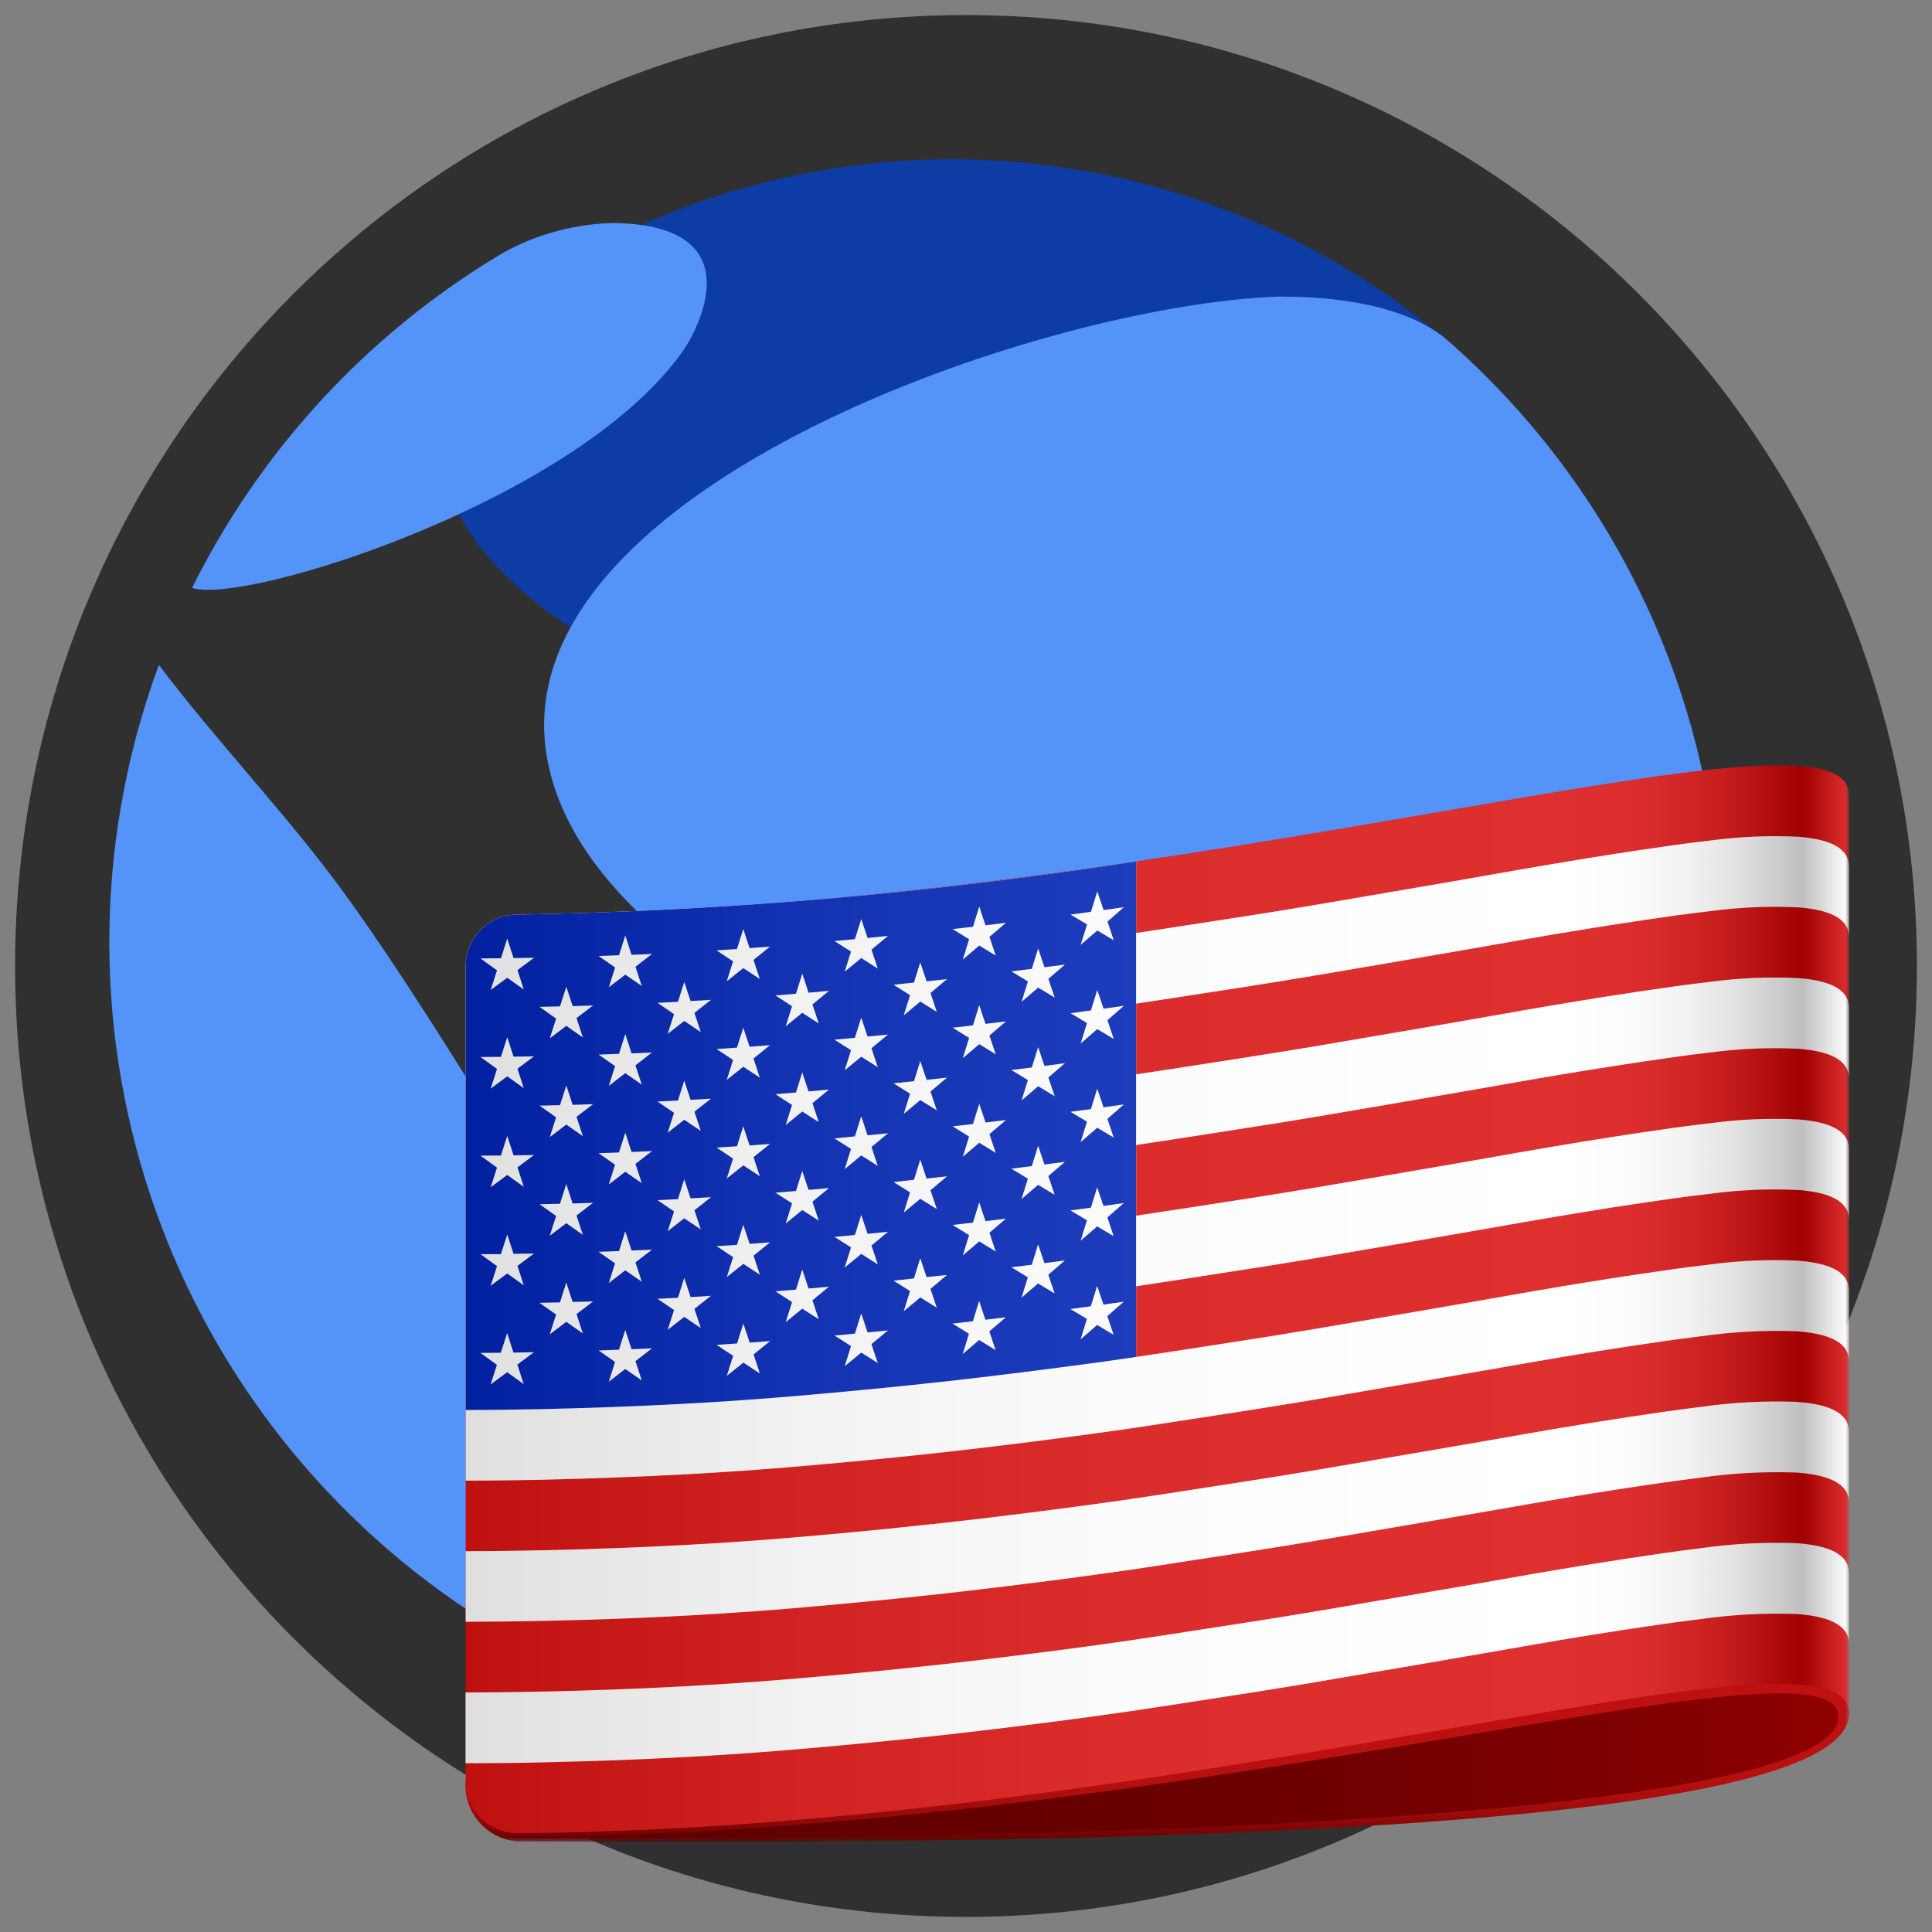 <svg width="256" height="256" viewBox="0 0 256 256" fill="none" xmlns="http://www.w3.org/2000/svg">
<rect x="0" y="0" width="256" height="256" fill="#808080" stroke="none"/>
<path d="M254 128C254 197.588 197.588 254 128 254C58.412 254 2 197.588 2 128C2 58.412 58.412 2 128 2C197.588 2 254 58.412 254 128Z" fill="#303030"/>
<mask id="mask0_741_46" style="mask-type:luminance" maskUnits="userSpaceOnUse" x="11" y="11" width="234" height="234">
<path d="M245 11H11V244.071H245V11Z" fill="white"/>
</mask>
<g mask="url(#mask0_741_46)">
<path d="M106.311 183.647C112.161 205.207 133.151 221.653 143.751 220.971C144.123 220.948 183.956 213.55 205.761 177.27C222.726 149.03 216.955 121.767 193.874 121.173C185.572 121.776 95.17 142.583 106.317 183.653M191.721 45.188L191.698 45.168L191.73 45.148C177.193 32.832 159.458 24.858 140.57 22.143C121.681 19.429 102.407 22.085 84.967 29.806C82.761 30.72 80.613 31.764 78.532 32.935C77.111 33.689 75.689 34.438 74.309 35.265L74.645 35.37C70.563 38.138 66.953 41.54 63.954 45.448C34.903 83.698 132.347 111.512 184.452 111.593C208.411 128.73 215.139 63.345 191.721 45.188Z" fill="#0E3CA5"/>
<path d="M90.852 45.961C77.465 66.005 32.873 80.126 25.54 77.927L25.49 77.834C25.783 77.23 26.096 76.627 26.406 76.03C34.01 61.442 44.89 48.797 58.201 39.08C60.944 37.075 63.785 35.202 66.724 33.46C71.242 30.975 76.303 29.632 81.463 29.55C101.321 29.928 90.952 45.806 90.847 45.967M79.866 187.589C80.828 193.886 79.843 218.763 78.55 220.854C77.435 220.922 75.116 221.064 68.397 217.309C46.943 205.116 30.391 185.899 21.556 162.925C12.721 139.95 12.147 114.636 19.933 91.287C20.29 90.219 20.663 89.158 21.053 88.103C28.749 98.3 37.655 107.524 45.225 117.82C52.435 127.623 62.354 143.607 64.372 147.024C76.903 168.224 78.901 181.306 79.857 187.593M228.002 124.897C228.019 138.265 225.498 151.517 220.573 163.953C207.995 177.413 123.218 144.279 122.387 143.915C110.789 138.854 75.496 123.458 72.311 99.276C67.745 64.461 138.617 40.21 169.769 39.292C173.505 39.336 184.87 39.467 191.498 44.828C202.977 54.798 212.175 67.105 218.472 80.917C224.77 94.73 228.019 109.727 228.002 124.897ZM170.611 219.209C161.371 223.506 151.195 220.374 153.839 211.413C158.914 194.197 203.231 176.548 213.018 175.577C214.226 175.458 214.738 176.277 214.203 177.213C204.006 195.071 188.881 209.641 170.62 219.194" fill="#5493F7"/>
<path d="M61.708 236.073C61.577 238.018 62.218 239.934 63.492 241.412C64.766 242.891 66.571 243.812 68.52 243.977C158.318 244.589 245 240.481 245 227.08C245 186.513 61.708 236.073 61.708 236.073Z" fill="url(#paint0_linear_741_46)"/>
<path d="M61.708 236.073C61.575 238.023 62.219 239.946 63.501 241.425C64.782 242.905 66.597 243.822 68.552 243.977C158.326 244.657 244.891 241.848 245 227.08C245 186.513 61.708 236.073 61.708 236.073ZM68.555 243.462C68.316 243.462 68.076 243.448 67.838 243.421C66.47 243.231 65.188 242.641 64.154 241.728C63.121 240.815 62.38 239.618 62.026 238.288C62.41 239.73 63.253 241.009 64.429 241.934C65.604 242.859 67.049 243.38 68.546 243.418C158.259 242.859 243.593 215.345 243.593 227.459C243.593 239.823 158.265 244.071 68.555 243.462Z" fill="url(#paint1_linear_741_46)"/>
<path d="M68.561 121.189C67.661 121.189 66.769 121.367 65.938 121.709C65.106 122.053 64.35 122.556 63.714 123.19C63.078 123.825 62.573 124.577 62.229 125.406C61.884 126.234 61.707 127.122 61.708 128.019V236.073C61.705 237.878 62.421 239.61 63.698 240.891C64.974 242.171 66.708 242.895 68.52 242.906C158.311 242.235 245.109 212.632 245 227.086V105.373C245.109 90.922 158.341 120.523 68.561 121.189Z" fill="url(#paint2_linear_741_46)"/>
<path d="M81.8 195.77C84.997 195.645 88.129 195.511 91.206 195.339C94.284 195.167 97.296 194.972 100.259 194.756C103.222 194.541 106.126 194.29 108.993 194.031C111.859 193.772 114.685 193.506 117.475 193.23C120.266 192.953 123.019 192.665 125.739 192.356C131.099 191.749 136.455 191.092 141.803 190.383C144.45 190.031 147.068 189.673 149.701 189.291C152.333 188.91 154.922 188.501 157.545 188.099C160.169 187.697 162.81 187.292 165.443 186.876C168.075 186.459 170.735 186.037 173.393 185.594C176.052 185.151 178.728 184.682 181.44 184.219C184.152 183.755 186.897 183.289 189.674 182.809C192.449 182.328 195.26 181.847 198.109 181.352C200.958 180.856 203.846 180.341 206.787 179.849C209.73 179.357 212.726 178.873 215.776 178.41C218.827 177.946 221.626 177.536 225.428 177.058C229.574 176.471 233.763 176.249 237.947 176.394C241.882 176.658 244.997 177.655 244.997 180.387V171.018C244.997 168.321 242.011 167.353 238.346 167.053C234.438 166.855 230.522 167.019 226.646 167.542C222.992 167.959 220.359 168.359 217.61 168.764C214.86 169.168 212.179 169.591 209.541 170.022C206.902 170.453 204.304 170.896 201.725 171.341C199.144 171.787 196.577 172.245 193.991 172.696C191.406 173.148 188.799 173.597 186.152 174.048L178.058 175.435C175.303 175.907 172.501 176.382 169.576 176.857C166.651 177.331 163.598 177.803 160.429 178.29C157.262 178.776 153.974 179.295 150.54 179.802V170.439C153.974 169.934 157.268 169.413 160.429 168.926C163.591 168.439 166.645 167.962 169.576 167.493C172.506 167.024 175.314 166.543 178.058 166.069C180.802 165.593 183.508 165.137 186.154 164.684L193.991 163.332L201.725 161.978C204.304 161.526 206.899 161.104 209.541 160.658C212.181 160.212 214.858 159.807 217.61 159.4C220.363 158.992 222.992 158.593 226.646 158.179C230.523 157.659 234.438 157.493 238.346 157.687C242.014 157.978 245 158.957 245 161.652V152.3C245 149.608 242.014 148.635 238.349 148.331C234.441 148.139 230.525 148.303 226.649 148.824C222.996 149.243 220.366 149.637 217.614 150.044C214.86 150.453 212.181 150.872 209.543 151.304C206.904 151.734 204.307 152.177 201.728 152.623C199.148 153.069 196.58 153.532 193.993 153.981L186.154 155.333C183.508 155.787 180.82 156.242 178.061 156.716C175.303 157.192 172.504 157.666 169.579 158.135C166.654 158.604 163.6 159.085 160.432 159.572C157.265 160.058 153.977 160.576 150.546 161.081V151.72C153.974 151.213 157.273 150.7 160.435 150.208C163.598 149.716 166.651 149.243 169.581 148.774C172.513 148.305 175.314 147.828 178.064 147.353L186.161 145.969C188.793 145.514 191.411 145.068 193.996 144.617L201.73 143.262C207.015 142.336 212.31 141.477 217.616 140.684C220.369 140.282 222.998 139.877 226.651 139.461C230.528 138.942 234.445 138.779 238.351 138.971C242.016 139.262 245.003 140.244 245.003 142.939V133.567C245.003 130.871 242.016 129.907 238.351 129.605C234.445 129.41 230.528 129.573 226.651 130.094C222.998 130.51 220.369 130.909 217.616 131.314C214.864 131.719 212.184 132.144 209.546 132.573C206.908 133.001 204.31 133.447 201.73 133.89L193.996 135.25L186.157 136.6C183.511 137.054 180.823 137.505 178.064 137.983C175.306 138.461 172.506 138.933 169.581 139.402C166.656 139.871 163.6 140.352 160.429 140.841C157.258 141.331 153.971 141.846 150.543 142.353V132.989C153.971 132.482 157.253 131.964 160.427 131.475C163.6 130.986 166.651 130.513 169.581 130.038C172.513 129.564 175.306 129.091 178.064 128.62L186.161 127.236C188.793 126.781 191.411 126.338 193.996 125.884C196.582 125.43 199.148 124.978 201.73 124.529C204.314 124.081 206.904 123.635 209.546 123.207C212.187 122.778 214.864 122.355 217.614 121.951C220.363 121.546 222.998 121.146 226.651 120.73C230.528 120.209 234.445 120.045 238.351 120.238C242.019 120.529 245.005 121.511 245.005 124.203V114.842C245.005 112.148 242.019 111.177 238.354 110.875C234.448 110.683 230.531 110.848 226.654 111.367C223.001 111.783 220.371 112.179 217.619 112.587C214.867 112.995 212.187 113.414 209.549 113.846C206.911 114.277 204.314 114.72 201.733 115.165C199.154 115.611 196.585 116.075 194 116.523C191.414 116.972 188.807 117.421 186.164 117.869L178.068 119.259C172.198 120.269 166.318 121.22 160.429 122.111C157.255 122.601 153.971 123.116 150.543 123.626V114.131C123.41 118.362 96.017 120.72 68.558 121.19C67.658 121.19 66.766 121.367 65.935 121.71C65.103 122.054 64.347 122.557 63.711 123.191C63.075 123.825 62.57 124.577 62.226 125.407C61.881 126.235 61.704 127.123 61.705 128.02V196.193C65.215 196.193 68.631 196.149 71.977 196.077C75.324 196.003 78.6 195.893 81.8 195.77Z" fill="url(#paint3_linear_741_46)"/>
<path d="M81.785 214.498C84.988 214.376 88.118 214.236 91.195 214.067C94.272 213.898 97.287 213.697 100.262 213.484C103.237 213.272 106.127 213.025 108.993 212.762C111.86 212.5 114.685 212.241 117.476 211.958C120.266 211.675 123.033 211.393 125.739 211.084C131.098 210.474 136.45 209.817 141.798 209.114C144.441 208.761 147.063 208.397 149.695 208.019C152.328 207.641 154.922 207.229 157.542 206.824C160.163 206.42 162.808 206.02 165.44 205.607C168.073 205.193 170.734 204.762 173.396 204.322C176.057 203.882 178.734 203.413 181.446 202.947L189.677 201.536C192.452 201.059 195.267 200.578 198.112 200.08C200.958 199.582 203.851 199.072 206.794 198.577C209.737 198.081 212.731 197.601 215.782 197.138C218.833 196.674 221.615 196.264 225.435 195.786C229.579 195.195 233.769 194.971 237.954 195.119C241.887 195.386 245.003 196.385 245.003 199.115V189.743C245.003 187.013 241.887 186.011 237.957 185.746C233.771 185.599 229.581 185.822 225.435 186.411C221.612 186.877 218.83 187.305 215.782 187.765C212.734 188.225 209.737 188.706 206.794 189.201C203.851 189.697 200.964 190.2 198.115 190.704C195.267 191.209 192.455 191.69 189.677 192.161C186.897 192.633 184.157 193.102 181.446 193.572C178.734 194.041 176.057 194.504 173.399 194.946C170.74 195.389 168.085 195.821 165.443 196.229L157.545 197.455C154.913 197.863 152.316 198.265 149.698 198.644C147.079 199.023 144.451 199.392 141.8 199.739C139.15 200.086 136.495 200.427 133.82 200.756C131.147 201.085 128.462 201.408 125.742 201.709C123.022 202.009 120.27 202.291 117.478 202.583C114.688 202.874 111.862 203.124 108.996 203.384C106.129 203.643 103.222 203.891 100.262 204.109C97.302 204.328 94.281 204.526 91.195 204.692C88.109 204.858 84.985 205.001 81.785 205.123C78.585 205.245 75.315 205.347 71.966 205.414C68.617 205.482 65.203 205.537 61.699 205.537V214.897C68.396 214.877 75.092 214.744 81.785 214.498Z" fill="url(#paint4_linear_741_46)"/>
<path d="M237.95 204.469C233.766 204.324 229.577 204.546 225.431 205.133C221.608 205.602 218.827 206.025 215.78 206.488C212.731 206.951 209.736 207.432 206.794 207.924C203.851 208.417 200.944 208.926 198.109 209.428C195.275 209.929 192.449 210.416 189.674 210.885L181.44 212.294C178.728 212.758 176.052 213.229 173.39 213.669C170.728 214.11 168.075 214.543 165.434 214.952C162.793 215.359 160.169 215.773 157.537 216.172C154.904 216.571 152.307 216.979 149.686 217.364C147.065 217.749 144.421 218.115 141.788 218.462C136.442 219.164 131.088 219.82 125.73 220.431C123.01 220.735 120.257 221.014 117.467 221.306C114.677 221.597 111.854 221.85 108.985 222.11C106.115 222.369 103.211 222.613 100.25 222.833C97.29 223.051 94.269 223.246 91.183 223.415C81.36 223.951 71.525 224.233 61.687 224.26V233.641C65.197 233.641 68.62 233.602 71.954 233.524C75.288 233.447 78.561 233.35 81.773 233.234C84.976 233.111 88.106 232.971 91.183 232.802C94.26 232.633 97.276 232.432 100.25 232.22C103.226 232.007 106.118 231.753 108.985 231.497C111.851 231.24 114.674 230.975 117.467 230.696C120.26 230.416 123.025 230.13 125.73 229.822C128.435 229.513 131.138 229.198 133.812 228.866C136.485 228.534 139.141 228.204 141.785 227.852C144.43 227.5 147.05 227.138 149.683 226.757C152.315 226.375 154.91 225.964 157.534 225.565C160.157 225.166 162.799 224.755 165.432 224.342C168.064 223.927 170.723 223.502 173.388 223.056C176.052 222.611 178.731 222.147 181.443 221.681L189.674 220.274L198.106 218.817C200.955 218.32 203.848 217.806 206.794 217.314C209.739 216.822 212.728 216.338 215.78 215.875C218.83 215.411 221.629 215.001 225.431 214.527C229.577 213.941 233.766 213.719 237.95 213.862C241.885 214.122 245 215.121 245 217.854V208.463C245 205.731 241.885 204.74 237.95 204.469Z" fill="url(#paint5_linear_741_46)"/>
<path d="M81.2 186.433C84.183 186.321 87.05 186.196 89.867 186.047C92.683 185.899 95.424 185.734 98.115 185.544C100.806 185.355 103.486 185.145 106.147 184.917C111.577 184.448 117.002 183.926 122.422 183.353C125.23 183.056 128.096 182.732 131.074 182.371C134.051 182.01 137.152 181.628 140.387 181.206C143.622 180.783 147.004 180.332 150.537 179.802V114.133C123.409 118.363 96.021 120.721 68.567 121.19C67.667 121.19 66.775 121.367 65.943 121.71C65.112 122.053 64.356 122.556 63.72 123.191C63.083 123.825 62.579 124.577 62.234 125.406C61.89 126.234 61.713 127.122 61.714 128.019V186.826C65.267 186.826 68.646 186.785 71.884 186.712C75.122 186.639 78.213 186.541 81.2 186.433Z" fill="url(#paint6_linear_741_46)"/>
<path d="M82.856 123.952C82.519 124.998 82.356 125.522 82.022 126.574L79.319 126.674L81.504 128.2L80.668 130.822C81.545 130.149 81.981 129.82 82.856 129.144C83.733 129.753 84.16 130.05 85.041 130.653C84.701 129.633 84.537 129.123 84.204 128.101L86.392 126.403C85.31 126.455 84.766 126.47 83.686 126.519L82.856 123.952Z" fill="url(#paint7_linear_741_46)"/>
<path d="M90.665 156.256L89.832 158.893L87.123 159.026L89.311 160.521C88.978 161.573 88.811 162.101 88.474 163.144C89.352 162.465 89.791 162.12 90.665 161.43C91.543 162.013 91.981 162.304 92.859 162.904L92.019 160.364L94.213 158.631C93.128 158.7 92.587 158.733 91.505 158.79L90.665 156.256Z" fill="url(#paint8_linear_741_46)"/>
<path d="M91.505 171.866L90.665 169.323L89.832 171.963L87.123 172.094C88.001 172.693 88.436 172.996 89.311 173.588C88.978 174.643 88.811 175.167 88.474 176.21C89.352 175.526 89.791 175.181 90.665 174.491C91.543 175.073 91.981 175.383 92.859 175.971L92.019 173.431L94.213 171.697C93.128 171.776 92.587 171.82 91.505 171.866Z" fill="url(#paint9_linear_741_46)"/>
<path d="M82.853 150.086C82.516 151.138 82.349 151.656 82.019 152.708C80.937 152.752 80.395 152.775 79.316 152.808C80.194 153.416 80.624 153.725 81.498 154.328L80.668 156.95C81.545 156.28 81.978 155.939 82.853 155.264C83.73 155.869 84.16 156.172 85.04 156.778C84.701 155.756 84.534 155.246 84.201 154.22L86.392 152.524C85.309 152.575 84.766 152.601 83.686 152.641L82.853 150.086Z" fill="url(#paint10_linear_741_46)"/>
<path d="M82.85 163.152L82.019 165.774C80.937 165.808 80.393 165.835 79.313 165.873L81.498 167.394L80.665 170.016L82.85 168.323L85.04 169.835C84.701 168.812 84.534 168.305 84.201 167.28C85.079 166.607 85.514 166.261 86.392 165.582L83.686 165.698L82.85 163.152Z" fill="url(#paint11_linear_741_46)"/>
<path d="M82.855 137.019L82.019 139.641L79.316 139.74L81.501 141.264L80.668 143.885C81.545 143.216 81.981 142.878 82.855 142.202C83.733 142.808 84.16 143.111 85.04 143.714C84.701 142.694 84.534 142.181 84.201 141.159L86.392 139.461C85.309 139.51 84.768 139.536 83.686 139.58C83.356 138.552 83.186 138.045 82.855 137.019Z" fill="url(#paint12_linear_741_46)"/>
<path d="M106.302 168.221L105.469 170.879C104.384 170.972 103.839 171.012 102.757 171.103C103.634 171.686 104.073 171.977 104.948 172.528L104.114 175.187L106.302 173.404L108.49 174.811C108.21 173.973 107.931 173.134 107.654 172.295L109.842 170.494C108.756 170.596 108.215 170.64 107.136 170.736C106.802 169.728 106.647 169.23 106.302 168.221Z" fill="url(#paint13_linear_741_46)"/>
<path d="M90.665 143.189L89.832 145.826C88.746 145.884 88.205 145.907 87.123 145.96L89.311 147.452L88.474 150.089L90.665 148.373C91.543 148.955 91.981 149.247 92.859 149.846C92.525 148.832 92.353 148.323 92.019 147.303L94.213 145.576C93.128 145.64 92.587 145.677 91.505 145.733L90.665 143.189Z" fill="url(#paint14_linear_741_46)"/>
<path d="M98.49 162.301L97.65 164.952L94.948 165.119L97.141 166.575L96.305 169.217L98.496 167.47L100.686 168.909L99.85 166.38C100.727 165.678 101.163 165.323 102.038 164.614L99.332 164.819C99.045 163.981 98.764 163.143 98.49 162.301Z" fill="url(#paint15_linear_741_46)"/>
<path d="M99.335 177.9L98.498 175.371L97.659 178.019C96.58 178.095 96.035 178.127 94.95 178.197L97.144 179.654L96.308 182.305C97.185 181.608 97.621 181.25 98.498 180.556C99.376 181.139 99.812 181.431 100.689 181.998L99.853 179.47C100.73 178.765 101.166 178.415 102.041 177.705L99.335 177.9Z" fill="url(#paint16_linear_741_46)"/>
<path d="M90.665 130.122L89.832 132.744C88.746 132.803 88.205 132.826 87.123 132.881L89.311 134.376C88.978 135.431 88.811 135.958 88.474 136.998C89.352 136.313 89.791 135.972 90.665 135.282C91.543 135.864 91.981 136.156 92.859 136.759L92.019 134.215C92.897 133.528 93.333 133.175 94.213 132.483C93.128 132.549 92.587 132.584 91.505 132.642L90.665 130.122Z" fill="url(#paint17_linear_741_46)"/>
<path d="M98.484 149.237L97.65 151.886C96.565 151.955 96.03 151.996 94.945 152.06L97.135 153.517L96.296 156.165L98.49 154.418L100.68 155.856L99.844 153.325L102.031 151.576L99.326 151.781L98.484 149.237Z" fill="url(#paint18_linear_741_46)"/>
<path d="M83.686 178.778L82.85 176.221L82.016 178.843L79.313 178.945C80.191 179.548 80.624 179.859 81.498 180.466L80.665 183.088L82.85 181.401L85.04 182.916L84.201 180.361L86.392 178.662L83.686 178.778Z" fill="url(#paint19_linear_741_46)"/>
<path d="M67.212 150.511L66.373 153.113C65.288 153.113 64.744 153.113 63.661 153.13C64.539 153.765 64.978 154.086 65.855 154.715L65.016 157.316L67.21 155.688C68.087 156.32 68.526 156.629 69.403 157.259L68.57 154.683L70.76 153.043C69.675 153.06 69.134 153.077 68.049 153.089L67.212 150.511Z" fill="url(#paint20_linear_741_46)"/>
<path d="M67.212 137.44L66.373 140.039C65.288 140.039 64.744 140.054 63.661 140.057L65.855 141.642L65.019 144.244L67.212 142.621L69.403 144.186L68.57 141.607C69.447 140.954 69.883 140.631 70.76 139.97C69.678 139.99 69.134 139.999 68.049 140.013L67.212 137.44Z" fill="url(#paint21_linear_741_46)"/>
<path d="M68.037 179.225L67.198 176.647L66.359 179.243C65.273 179.258 64.732 179.26 63.65 179.266L65.844 180.848L65.007 183.453L67.198 181.827L69.392 183.397C69.112 182.536 68.833 181.675 68.555 180.813L70.746 179.176C69.672 179.202 69.134 179.205 68.037 179.225Z" fill="url(#paint22_linear_741_46)"/>
<path d="M96.296 143.099L98.484 141.351C99.361 141.934 99.803 142.224 100.678 142.793L99.844 140.261L102.032 138.492C100.947 138.58 100.409 138.621 99.326 138.7L98.487 136.174L97.65 138.816C96.571 138.892 96.027 138.924 94.942 138.997L97.135 140.454L96.296 143.099Z" fill="url(#paint23_linear_741_46)"/>
<path d="M96.296 130.029C97.174 129.333 97.612 128.983 98.487 128.281C99.364 128.864 99.803 129.156 100.678 129.72L99.844 127.192C100.722 126.49 101.157 126.134 102.032 125.427C100.947 125.514 100.409 125.551 99.326 125.63L98.487 123.099L97.65 125.747C96.571 125.825 96.027 125.86 94.942 125.927L97.135 127.384L96.296 130.029Z" fill="url(#paint24_linear_741_46)"/>
<path d="M67.212 163.578L66.37 166.179H63.661L65.855 167.773L65.016 170.368L67.21 168.743L69.403 170.311L68.57 167.732L70.757 166.095C69.675 166.115 69.134 166.124 68.049 166.139L67.212 163.578Z" fill="url(#paint25_linear_741_46)"/>
<path d="M75.04 130.741L74.203 133.348C73.121 133.374 72.58 133.392 71.492 133.415L73.686 134.969L72.849 137.59L75.04 135.93L77.234 137.468L76.394 134.902L78.585 133.229L75.882 133.314C75.543 132.288 75.376 131.775 75.04 130.741Z" fill="url(#paint26_linear_741_46)"/>
<path d="M75.04 143.815L74.203 146.438L71.492 146.502C72.369 147.125 72.808 147.431 73.686 148.049C73.349 149.092 73.183 149.619 72.849 150.671C73.727 150.006 74.162 149.68 75.037 149.014C75.914 149.631 76.356 149.934 77.234 150.546L76.394 147.982L78.585 146.312L75.876 146.397C75.54 145.354 75.376 144.844 75.04 143.815Z" fill="url(#paint27_linear_741_46)"/>
<path d="M75.874 172.515L75.037 169.948L74.201 172.571C73.115 172.599 72.571 172.61 71.486 172.635L73.683 174.184L72.843 176.806L75.034 175.148L77.231 176.687L76.391 174.12L78.582 172.448L75.874 172.515Z" fill="url(#paint28_linear_741_46)"/>
<path d="M75.037 156.882L74.2 159.505C73.118 159.531 72.574 159.548 71.492 159.566L73.683 161.118C73.346 162.161 73.18 162.689 72.846 163.741L75.037 162.08L77.231 163.618C76.897 162.592 76.731 162.08 76.391 161.054C77.269 160.39 77.71 160.049 78.585 159.379C77.5 159.414 76.959 159.438 75.876 159.469L75.037 156.882Z" fill="url(#paint29_linear_741_46)"/>
<path d="M67.212 124.372L66.376 126.974C65.291 126.974 64.744 126.991 63.661 126.997C64.539 127.632 64.981 127.953 65.855 128.578L65.019 131.175L67.212 129.558C68.09 130.187 68.529 130.496 69.406 131.119L68.573 128.544L70.766 126.903C69.681 126.927 69.134 126.939 68.049 126.953L67.212 124.372Z" fill="url(#paint30_linear_741_46)"/>
<path d="M106.302 155.158L105.469 157.814C104.384 157.907 103.845 157.948 102.76 158.035C103.638 158.618 104.074 158.892 104.948 159.458L104.114 162.12C104.992 161.41 105.427 161.049 106.302 160.335L108.491 161.741L107.654 159.228L109.842 157.427C108.756 157.529 108.215 157.573 107.136 157.669C106.803 156.669 106.648 156.165 106.302 155.158Z" fill="url(#paint31_linear_741_46)"/>
<path d="M137.559 151.819L136.719 154.514L134.008 154.854L136.198 156.183L135.359 158.878L137.556 157.001C138.433 157.526 138.872 157.794 139.75 158.322L138.91 155.84L141.107 153.952L138.395 154.304L137.559 151.819Z" fill="url(#paint32_linear_741_46)"/>
<path d="M137.559 138.753C137.222 139.834 137.052 140.367 136.719 141.448C135.634 141.585 135.09 141.655 134.008 141.783C134.885 142.322 135.324 142.584 136.202 143.118L135.365 145.81C136.243 145.057 136.681 144.688 137.559 143.933L139.753 145.252L138.913 142.773L141.109 140.883C140.028 141.023 139.481 141.098 138.398 141.235L137.559 138.753Z" fill="url(#paint33_linear_741_46)"/>
<path d="M138.392 167.368L137.556 164.886L136.716 167.584C135.634 167.715 135.09 167.791 134.008 167.919L136.198 169.251L135.359 171.945L137.553 170.069C138.43 170.596 138.872 170.859 139.746 171.389L138.91 168.91L141.104 167.018L138.392 167.368Z" fill="url(#paint34_linear_741_46)"/>
<path d="M129.755 133.176C129.424 134.252 129.261 134.79 128.924 135.868L126.227 136.177L128.41 137.527L127.578 140.215C128.456 139.475 128.883 139.102 129.755 138.36L131.94 139.697L131.103 137.209L133.298 135.341L130.589 135.67C130.299 134.843 130.021 134.012 129.755 133.176Z" fill="url(#paint35_linear_741_46)"/>
<path d="M137.561 125.682L136.719 128.377C135.634 128.514 135.093 128.581 134.008 128.712L136.205 130.046L135.365 132.744C136.243 131.995 136.681 131.611 137.559 130.862L139.756 132.187C139.477 131.359 139.197 130.531 138.916 129.702C139.794 128.954 140.235 128.567 141.112 127.812L138.398 128.165L137.561 125.682Z" fill="url(#paint36_linear_741_46)"/>
<path d="M129.755 120.113C129.424 121.184 129.261 121.727 128.924 122.802L126.227 123.11C127.105 123.647 127.54 123.921 128.41 124.459L127.578 127.146C128.456 126.406 128.883 126.032 129.755 125.29L131.943 126.627L131.106 124.142C131.984 123.393 132.416 123.02 133.298 122.275L130.589 122.603C130.3 121.777 130.022 120.947 129.755 120.113Z" fill="url(#paint37_linear_741_46)"/>
<path d="M145.387 144.253L144.547 146.96C143.464 147.105 142.923 147.181 141.841 147.321L144.032 148.628L143.192 151.332L145.383 149.432L147.572 150.73C147.234 149.742 147.071 149.247 146.738 148.256C147.615 147.493 148.048 147.114 148.92 146.345C147.84 146.502 147.302 146.572 146.222 146.727L145.387 144.253Z" fill="url(#paint38_linear_741_46)"/>
<path d="M145.392 131.186L144.553 133.887C143.47 134.039 142.93 134.108 141.844 134.254C142.722 134.781 143.157 135.035 144.032 135.556L143.195 138.265L145.389 136.36L147.574 137.663C147.238 136.672 147.074 136.177 146.74 135.184C147.618 134.42 148.051 134.041 148.923 133.275L146.226 133.657L145.392 131.186Z" fill="url(#paint39_linear_741_46)"/>
<path d="M146.211 172.862L145.377 170.388L144.538 173.092C143.459 173.241 142.915 173.313 141.836 173.456L144.023 174.765L143.184 177.474C144.061 176.716 144.503 176.329 145.377 175.566L147.562 176.868L146.726 174.391L148.91 172.48C147.831 172.638 147.305 172.713 146.211 172.862Z" fill="url(#paint40_linear_741_46)"/>
<path d="M145.395 118.114L144.556 120.82C143.474 120.969 142.93 121.045 141.844 121.188L144.041 122.492L143.198 125.194L145.395 123.297C146.272 123.816 146.705 124.078 147.58 124.59C147.247 123.603 147.077 123.107 146.746 122.116C147.624 121.353 148.053 120.975 148.925 120.205C147.849 120.363 147.311 120.441 146.232 120.59L145.395 118.114Z" fill="url(#paint41_linear_741_46)"/>
<path d="M145.383 157.322L144.543 160.025L141.839 160.387L144.026 161.698L143.19 164.399L145.38 162.502L147.565 163.795L146.732 161.322C147.61 160.558 148.042 160.18 148.914 159.411C147.837 159.571 147.297 159.644 146.214 159.792L145.383 157.322Z" fill="url(#paint42_linear_741_46)"/>
<path d="M129.755 146.246C129.424 147.321 129.261 147.859 128.924 148.935L126.224 149.247C127.102 149.785 127.537 150.062 128.409 150.598L127.578 153.284L129.755 151.425L131.943 152.766L131.106 150.277C131.983 149.532 132.416 149.156 133.297 148.41C132.212 148.544 131.665 148.608 130.589 148.736L129.755 146.246Z" fill="url(#paint43_linear_741_46)"/>
<path d="M106.302 129.019L105.469 131.676C104.384 131.769 103.839 131.815 102.757 131.9L104.948 133.328L104.114 135.987C104.992 135.277 105.427 134.912 106.302 134.199C107.18 134.781 107.612 135.047 108.49 135.609L107.654 133.095C108.531 132.378 108.967 132.008 109.842 131.291L107.136 131.536C106.802 130.525 106.647 130.027 106.302 129.019Z" fill="url(#paint44_linear_741_46)"/>
<path d="M114.118 160.972L113.281 163.643C112.199 163.745 111.655 163.798 110.57 163.894L112.764 165.29L111.924 167.961L114.118 166.152C114.995 166.711 115.434 166.985 116.312 167.541L115.472 165.036C116.35 164.314 116.785 163.947 117.663 163.218L114.957 163.486C114.621 162.495 114.451 161.98 114.118 160.972Z" fill="url(#paint45_linear_741_46)"/>
<path d="M129.755 159.312L128.924 162.002C127.845 162.127 127.306 162.194 126.224 162.313C127.102 162.858 127.535 163.129 128.409 163.665L127.575 166.348C128.453 165.608 128.883 165.238 129.755 164.495L131.94 165.832L131.106 163.347C131.983 162.599 132.416 162.223 133.297 161.477C132.212 161.611 131.665 161.672 130.589 161.803C130.299 160.977 130.02 160.146 129.755 159.312Z" fill="url(#paint46_linear_741_46)"/>
<path d="M114.118 134.84L113.281 137.509L110.57 137.763L112.764 139.157L111.924 141.83C112.802 141.104 113.243 140.745 114.118 140.02C114.995 140.576 115.434 140.85 116.312 141.41C115.975 140.404 115.806 139.904 115.475 138.898C116.353 138.173 116.788 137.815 117.666 137.084L114.957 137.348L114.118 134.84Z" fill="url(#paint47_linear_741_46)"/>
<path d="M114.118 174.042L113.281 176.711C112.199 176.816 111.655 176.865 110.57 176.965L112.764 178.36L111.924 181.035L114.118 179.222L116.312 180.615L115.472 178.104C116.35 177.382 116.785 177.017 117.663 176.289L114.957 176.551L114.118 174.042Z" fill="url(#paint48_linear_741_46)"/>
<path d="M106.302 142.103L105.469 144.762C104.384 144.853 103.845 144.899 102.76 144.983C103.638 145.567 104.074 145.858 104.948 146.409L104.114 149.068L106.302 147.283C107.18 147.848 107.613 148.13 108.491 148.689L107.654 146.176L109.842 144.375C108.756 144.477 108.215 144.521 107.136 144.619L106.302 142.103Z" fill="url(#paint49_linear_741_46)"/>
<path d="M114.12 121.771L113.281 124.442C112.199 124.547 111.655 124.593 110.57 124.693L112.761 126.091L111.924 128.757L114.12 126.95C114.998 127.501 115.431 127.787 116.312 128.34L115.475 125.832C116.353 125.11 116.788 124.742 117.669 124.014C116.584 124.122 116.043 124.18 114.957 124.282L114.12 121.771Z" fill="url(#paint50_linear_741_46)"/>
<path d="M114.118 147.906L113.281 150.574L110.57 150.842L112.764 152.241L111.927 154.912L114.118 153.101L116.312 154.49L115.475 151.982L117.666 150.164C116.584 150.274 116.043 150.327 114.957 150.432C114.624 149.409 114.454 148.914 114.118 147.906Z" fill="url(#paint51_linear_741_46)"/>
<path d="M130.574 174.875C130.241 173.882 130.077 173.378 129.74 172.381L128.91 175.07C127.83 175.202 127.292 175.257 126.21 175.38L128.392 176.732L127.561 179.421C128.438 178.681 128.869 178.302 129.74 177.559C130.618 178.098 131.054 178.369 131.928 178.902L131.092 176.414L133.283 174.543L130.574 174.875Z" fill="url(#paint52_linear_741_46)"/>
<path d="M122.776 169.219L121.939 166.717L121.1 169.4L118.394 169.692L120.585 171.07L119.749 173.747L121.942 171.915L124.131 173.284L123.29 170.784C124.168 170.05 124.607 169.677 125.482 168.937C124.399 169.045 123.858 169.106 122.776 169.219Z" fill="url(#paint53_linear_741_46)"/>
<path d="M121.942 127.518L121.105 130.195C120.024 130.312 119.479 130.359 118.398 130.487L120.588 131.867L119.751 134.545L121.945 132.712L124.133 134.079L123.294 131.582L125.484 129.738L122.779 130.029L121.942 127.518Z" fill="url(#paint54_linear_741_46)"/>
<path d="M121.939 153.655L121.102 156.332L118.394 156.623L120.588 157.999L119.751 160.676L121.942 158.849L124.133 160.21L123.294 157.716L125.484 155.872C124.402 155.988 123.858 156.052 122.779 156.163L121.939 153.655Z" fill="url(#paint55_linear_741_46)"/>
<path d="M121.942 140.585C121.609 141.66 121.44 142.19 121.102 143.265C120.023 143.382 119.477 143.432 118.394 143.542L120.588 144.917L119.751 147.595L121.942 145.768L124.133 147.132L123.294 144.635C124.171 143.9 124.61 143.528 125.484 142.791C124.405 142.913 123.861 142.968 122.779 143.082L121.942 140.585Z" fill="url(#paint56_linear_741_46)"/>
</g>
<defs>
<linearGradient id="paint0_linear_741_46" x1="61.708" y1="227.578" x2="245" y2="227.578" gradientUnits="userSpaceOnUse">
<stop stop-color="#600000"/>
<stop offset="0.327" stop-color="#630000"/>
<stop offset="0.59" stop-color="#6D0000"/>
<stop offset="0.83" stop-color="#7E0000"/>
<stop offset="1" stop-color="#8F0000"/>
</linearGradient>
<linearGradient id="paint1_linear_741_46" x1="153.353" y1="211.121" x2="153.353" y2="244.071" gradientUnits="userSpaceOnUse">
<stop offset="0.35" stop-color="#BF1010"/>
<stop offset="0.645" stop-color="#BD1010"/>
<stop offset="0.752" stop-color="#B60F0F"/>
<stop offset="0.828" stop-color="#AB0D0D"/>
<stop offset="0.889" stop-color="#9A0A0A"/>
<stop offset="0.941" stop-color="#840606"/>
<stop offset="0.987" stop-color="#690202"/>
<stop offset="1" stop-color="#600000"/>
</linearGradient>
<linearGradient id="paint2_linear_741_46" x1="61.708" y1="172.151" x2="245" y2="172.151" gradientUnits="userSpaceOnUse">
<stop stop-color="#BF1010"/>
<stop offset="0.021" stop-color="#C11212"/>
<stop offset="0.244" stop-color="#D22323"/>
<stop offset="0.487" stop-color="#DC2D2D"/>
<stop offset="0.791" stop-color="#DF3030"/>
<stop offset="0.841" stop-color="#DC2E2E"/>
<stop offset="0.882" stop-color="#D22626"/>
<stop offset="0.919" stop-color="#C11919"/>
<stop offset="0.954" stop-color="#A90808"/>
<stop offset="0.966" stop-color="#9F0000"/>
<stop offset="1" stop-color="#DF3030"/>
</linearGradient>
<linearGradient id="paint3_linear_741_46" x1="61.708" y1="153.479" x2="245" y2="153.479" gradientUnits="userSpaceOnUse">
<stop stop-color="#DFDFDF"/>
<stop offset="0.021" stop-color="#E1E1E1"/>
<stop offset="0.244" stop-color="#F2F2F2"/>
<stop offset="0.487" stop-color="#FCFCFC"/>
<stop offset="0.791" stop-color="white"/>
<stop offset="0.841" stop-color="#FCFCFC"/>
<stop offset="0.882" stop-color="#F2F2F2"/>
<stop offset="0.919" stop-color="#E1E1E1"/>
<stop offset="0.954" stop-color="#C9C9C9"/>
<stop offset="0.966" stop-color="#BFBFBF"/>
<stop offset="1" stop-color="white"/>
</linearGradient>
<linearGradient id="paint4_linear_741_46" x1="61.708" y1="200.293" x2="245" y2="200.293" gradientUnits="userSpaceOnUse">
<stop stop-color="#DFDFDF"/>
<stop offset="0.021" stop-color="#E1E1E1"/>
<stop offset="0.244" stop-color="#F2F2F2"/>
<stop offset="0.487" stop-color="#FCFCFC"/>
<stop offset="0.791" stop-color="white"/>
<stop offset="0.841" stop-color="#FCFCFC"/>
<stop offset="0.882" stop-color="#F2F2F2"/>
<stop offset="0.919" stop-color="#E1E1E1"/>
<stop offset="0.954" stop-color="#C9C9C9"/>
<stop offset="0.966" stop-color="#BFBFBF"/>
<stop offset="1" stop-color="white"/>
</linearGradient>
<linearGradient id="paint5_linear_741_46" x1="61.708" y1="219.019" x2="245" y2="219.019" gradientUnits="userSpaceOnUse">
<stop stop-color="#DFDFDF"/>
<stop offset="0.021" stop-color="#E1E1E1"/>
<stop offset="0.244" stop-color="#F2F2F2"/>
<stop offset="0.487" stop-color="#FCFCFC"/>
<stop offset="0.791" stop-color="white"/>
<stop offset="0.841" stop-color="#FCFCFC"/>
<stop offset="0.882" stop-color="#F2F2F2"/>
<stop offset="0.919" stop-color="#E1E1E1"/>
<stop offset="0.954" stop-color="#C9C9C9"/>
<stop offset="0.966" stop-color="#BFBFBF"/>
<stop offset="1" stop-color="white"/>
</linearGradient>
<linearGradient id="paint6_linear_741_46" x1="61.708" y1="150.479" x2="245" y2="150.479" gradientUnits="userSpaceOnUse">
<stop stop-color="#00209F"/>
<stop offset="0.021" stop-color="#0222A1"/>
<stop offset="0.244" stop-color="#1333B2"/>
<stop offset="0.487" stop-color="#1D3DBC"/>
<stop offset="0.791" stop-color="#2040BF"/>
<stop offset="0.841" stop-color="#1E3DBC"/>
<stop offset="0.882" stop-color="#1933B2"/>
<stop offset="0.919" stop-color="#1122A1"/>
<stop offset="0.954" stop-color="#050A89"/>
<stop offset="0.966" stop-color="#00007F"/>
<stop offset="1" stop-color="#2040BF"/>
</linearGradient>
<linearGradient id="paint7_linear_741_46" x1="61.711" y1="127.381" x2="244.991" y2="127.381" gradientUnits="userSpaceOnUse">
<stop stop-color="#DFDFDF"/>
<stop offset="0.021" stop-color="#E1E1E1"/>
<stop offset="0.244" stop-color="#F2F2F2"/>
<stop offset="0.487" stop-color="#FCFCFC"/>
<stop offset="0.791" stop-color="white"/>
<stop offset="0.841" stop-color="#FCFCFC"/>
<stop offset="0.882" stop-color="#F2F2F2"/>
<stop offset="0.919" stop-color="#E1E1E1"/>
<stop offset="0.954" stop-color="#C9C9C9"/>
<stop offset="0.966" stop-color="#BFBFBF"/>
<stop offset="1" stop-color="white"/>
</linearGradient>
<linearGradient id="paint8_linear_741_46" x1="61.711" y1="159.705" x2="244.982" y2="159.705" gradientUnits="userSpaceOnUse">
<stop stop-color="#DFDFDF"/>
<stop offset="0.021" stop-color="#E1E1E1"/>
<stop offset="0.244" stop-color="#F2F2F2"/>
<stop offset="0.487" stop-color="#FCFCFC"/>
<stop offset="0.791" stop-color="white"/>
<stop offset="0.841" stop-color="#FCFCFC"/>
<stop offset="0.882" stop-color="#F2F2F2"/>
<stop offset="0.919" stop-color="#E1E1E1"/>
<stop offset="0.954" stop-color="#C9C9C9"/>
<stop offset="0.966" stop-color="#BFBFBF"/>
<stop offset="1" stop-color="white"/>
</linearGradient>
<linearGradient id="paint9_linear_741_46" x1="61.711" y1="172.772" x2="244.982" y2="172.772" gradientUnits="userSpaceOnUse">
<stop stop-color="#DFDFDF"/>
<stop offset="0.021" stop-color="#E1E1E1"/>
<stop offset="0.244" stop-color="#F2F2F2"/>
<stop offset="0.487" stop-color="#FCFCFC"/>
<stop offset="0.791" stop-color="white"/>
<stop offset="0.841" stop-color="#FCFCFC"/>
<stop offset="0.882" stop-color="#F2F2F2"/>
<stop offset="0.919" stop-color="#E1E1E1"/>
<stop offset="0.954" stop-color="#C9C9C9"/>
<stop offset="0.966" stop-color="#BFBFBF"/>
<stop offset="1" stop-color="white"/>
</linearGradient>
<linearGradient id="paint10_linear_741_46" x1="61.711" y1="153.521" x2="244.99" y2="153.521" gradientUnits="userSpaceOnUse">
<stop stop-color="#DFDFDF"/>
<stop offset="0.021" stop-color="#E1E1E1"/>
<stop offset="0.244" stop-color="#F2F2F2"/>
<stop offset="0.487" stop-color="#FCFCFC"/>
<stop offset="0.791" stop-color="white"/>
<stop offset="0.841" stop-color="#FCFCFC"/>
<stop offset="0.882" stop-color="#F2F2F2"/>
<stop offset="0.919" stop-color="#E1E1E1"/>
<stop offset="0.954" stop-color="#C9C9C9"/>
<stop offset="0.966" stop-color="#BFBFBF"/>
<stop offset="1" stop-color="white"/>
</linearGradient>
<linearGradient id="paint11_linear_741_46" x1="61.711" y1="166.584" x2="244.992" y2="166.584" gradientUnits="userSpaceOnUse">
<stop stop-color="#DFDFDF"/>
<stop offset="0.021" stop-color="#E1E1E1"/>
<stop offset="0.244" stop-color="#F2F2F2"/>
<stop offset="0.487" stop-color="#FCFCFC"/>
<stop offset="0.791" stop-color="white"/>
<stop offset="0.841" stop-color="#FCFCFC"/>
<stop offset="0.882" stop-color="#F2F2F2"/>
<stop offset="0.919" stop-color="#E1E1E1"/>
<stop offset="0.954" stop-color="#C9C9C9"/>
<stop offset="0.966" stop-color="#BFBFBF"/>
<stop offset="1" stop-color="white"/>
</linearGradient>
<linearGradient id="paint12_linear_741_46" x1="61.711" y1="140.451" x2="244.99" y2="140.451" gradientUnits="userSpaceOnUse">
<stop stop-color="#DFDFDF"/>
<stop offset="0.021" stop-color="#E1E1E1"/>
<stop offset="0.244" stop-color="#F2F2F2"/>
<stop offset="0.487" stop-color="#FCFCFC"/>
<stop offset="0.791" stop-color="white"/>
<stop offset="0.841" stop-color="#FCFCFC"/>
<stop offset="0.882" stop-color="#F2F2F2"/>
<stop offset="0.919" stop-color="#E1E1E1"/>
<stop offset="0.954" stop-color="#C9C9C9"/>
<stop offset="0.966" stop-color="#BFBFBF"/>
<stop offset="1" stop-color="white"/>
</linearGradient>
<linearGradient id="paint13_linear_741_46" x1="61.699" y1="171.706" x2="245.026" y2="171.706" gradientUnits="userSpaceOnUse">
<stop stop-color="#DFDFDF"/>
<stop offset="0.021" stop-color="#E1E1E1"/>
<stop offset="0.244" stop-color="#F2F2F2"/>
<stop offset="0.487" stop-color="#FCFCFC"/>
<stop offset="0.791" stop-color="white"/>
<stop offset="0.841" stop-color="#FCFCFC"/>
<stop offset="0.882" stop-color="#F2F2F2"/>
<stop offset="0.919" stop-color="#E1E1E1"/>
<stop offset="0.954" stop-color="#C9C9C9"/>
<stop offset="0.966" stop-color="#BFBFBF"/>
<stop offset="1" stop-color="white"/>
</linearGradient>
<linearGradient id="paint14_linear_741_46" x1="61.711" y1="146.639" x2="244.982" y2="146.639" gradientUnits="userSpaceOnUse">
<stop stop-color="#DFDFDF"/>
<stop offset="0.021" stop-color="#E1E1E1"/>
<stop offset="0.244" stop-color="#F2F2F2"/>
<stop offset="0.487" stop-color="#FCFCFC"/>
<stop offset="0.791" stop-color="white"/>
<stop offset="0.841" stop-color="#FCFCFC"/>
<stop offset="0.882" stop-color="#F2F2F2"/>
<stop offset="0.919" stop-color="#E1E1E1"/>
<stop offset="0.954" stop-color="#C9C9C9"/>
<stop offset="0.966" stop-color="#BFBFBF"/>
<stop offset="1" stop-color="white"/>
</linearGradient>
<linearGradient id="paint15_linear_741_46" x1="61.711" y1="165.769" x2="244.982" y2="165.769" gradientUnits="userSpaceOnUse">
<stop stop-color="#DFDFDF"/>
<stop offset="0.021" stop-color="#E1E1E1"/>
<stop offset="0.244" stop-color="#F2F2F2"/>
<stop offset="0.487" stop-color="#FCFCFC"/>
<stop offset="0.791" stop-color="white"/>
<stop offset="0.841" stop-color="#FCFCFC"/>
<stop offset="0.882" stop-color="#F2F2F2"/>
<stop offset="0.919" stop-color="#E1E1E1"/>
<stop offset="0.954" stop-color="#C9C9C9"/>
<stop offset="0.966" stop-color="#BFBFBF"/>
<stop offset="1" stop-color="white"/>
</linearGradient>
<linearGradient id="paint16_linear_741_46" x1="61.711" y1="178.837" x2="244.982" y2="178.837" gradientUnits="userSpaceOnUse">
<stop stop-color="#DFDFDF"/>
<stop offset="0.021" stop-color="#E1E1E1"/>
<stop offset="0.244" stop-color="#F2F2F2"/>
<stop offset="0.487" stop-color="#FCFCFC"/>
<stop offset="0.791" stop-color="white"/>
<stop offset="0.841" stop-color="#FCFCFC"/>
<stop offset="0.882" stop-color="#F2F2F2"/>
<stop offset="0.919" stop-color="#E1E1E1"/>
<stop offset="0.954" stop-color="#C9C9C9"/>
<stop offset="0.966" stop-color="#BFBFBF"/>
<stop offset="1" stop-color="white"/>
</linearGradient>
<linearGradient id="paint17_linear_741_46" x1="61.711" y1="133.569" x2="244.982" y2="133.569" gradientUnits="userSpaceOnUse">
<stop stop-color="#DFDFDF"/>
<stop offset="0.021" stop-color="#E1E1E1"/>
<stop offset="0.244" stop-color="#F2F2F2"/>
<stop offset="0.487" stop-color="#FCFCFC"/>
<stop offset="0.791" stop-color="white"/>
<stop offset="0.841" stop-color="#FCFCFC"/>
<stop offset="0.882" stop-color="#F2F2F2"/>
<stop offset="0.919" stop-color="#E1E1E1"/>
<stop offset="0.954" stop-color="#C9C9C9"/>
<stop offset="0.966" stop-color="#BFBFBF"/>
<stop offset="1" stop-color="white"/>
</linearGradient>
<linearGradient id="paint18_linear_741_46" x1="61.711" y1="152.702" x2="244.988" y2="152.702" gradientUnits="userSpaceOnUse">
<stop stop-color="#DFDFDF"/>
<stop offset="0.021" stop-color="#E1E1E1"/>
<stop offset="0.244" stop-color="#F2F2F2"/>
<stop offset="0.487" stop-color="#FCFCFC"/>
<stop offset="0.791" stop-color="white"/>
<stop offset="0.841" stop-color="#FCFCFC"/>
<stop offset="0.882" stop-color="#F2F2F2"/>
<stop offset="0.919" stop-color="#E1E1E1"/>
<stop offset="0.954" stop-color="#C9C9C9"/>
<stop offset="0.966" stop-color="#BFBFBF"/>
<stop offset="1" stop-color="white"/>
</linearGradient>
<linearGradient id="paint19_linear_741_46" x1="61.711" y1="179.656" x2="244.992" y2="179.656" gradientUnits="userSpaceOnUse">
<stop stop-color="#DFDFDF"/>
<stop offset="0.021" stop-color="#E1E1E1"/>
<stop offset="0.244" stop-color="#F2F2F2"/>
<stop offset="0.487" stop-color="#FCFCFC"/>
<stop offset="0.791" stop-color="white"/>
<stop offset="0.841" stop-color="#FCFCFC"/>
<stop offset="0.882" stop-color="#F2F2F2"/>
<stop offset="0.919" stop-color="#E1E1E1"/>
<stop offset="0.954" stop-color="#C9C9C9"/>
<stop offset="0.966" stop-color="#BFBFBF"/>
<stop offset="1" stop-color="white"/>
</linearGradient>
<linearGradient id="paint20_linear_741_46" x1="61.708" y1="153.914" x2="245.023" y2="153.914" gradientUnits="userSpaceOnUse">
<stop stop-color="#DFDFDF"/>
<stop offset="0.021" stop-color="#E1E1E1"/>
<stop offset="0.244" stop-color="#F2F2F2"/>
<stop offset="0.487" stop-color="#FCFCFC"/>
<stop offset="0.791" stop-color="white"/>
<stop offset="0.841" stop-color="#FCFCFC"/>
<stop offset="0.882" stop-color="#F2F2F2"/>
<stop offset="0.919" stop-color="#E1E1E1"/>
<stop offset="0.954" stop-color="#C9C9C9"/>
<stop offset="0.966" stop-color="#BFBFBF"/>
<stop offset="1" stop-color="white"/>
</linearGradient>
<linearGradient id="paint21_linear_741_46" x1="61.708" y1="140.844" x2="245.023" y2="140.844" gradientUnits="userSpaceOnUse">
<stop stop-color="#DFDFDF"/>
<stop offset="0.021" stop-color="#E1E1E1"/>
<stop offset="0.244" stop-color="#F2F2F2"/>
<stop offset="0.487" stop-color="#FCFCFC"/>
<stop offset="0.791" stop-color="white"/>
<stop offset="0.841" stop-color="#FCFCFC"/>
<stop offset="0.882" stop-color="#F2F2F2"/>
<stop offset="0.919" stop-color="#E1E1E1"/>
<stop offset="0.954" stop-color="#C9C9C9"/>
<stop offset="0.966" stop-color="#BFBFBF"/>
<stop offset="1" stop-color="white"/>
</linearGradient>
<linearGradient id="paint22_linear_741_46" x1="61.708" y1="180.05" x2="244.974" y2="180.05" gradientUnits="userSpaceOnUse">
<stop stop-color="#DFDFDF"/>
<stop offset="0.021" stop-color="#E1E1E1"/>
<stop offset="0.244" stop-color="#F2F2F2"/>
<stop offset="0.487" stop-color="#FCFCFC"/>
<stop offset="0.791" stop-color="white"/>
<stop offset="0.841" stop-color="#FCFCFC"/>
<stop offset="0.882" stop-color="#F2F2F2"/>
<stop offset="0.919" stop-color="#E1E1E1"/>
<stop offset="0.954" stop-color="#C9C9C9"/>
<stop offset="0.966" stop-color="#BFBFBF"/>
<stop offset="1" stop-color="white"/>
</linearGradient>
<linearGradient id="paint23_linear_741_46" x1="61.711" y1="139.635" x2="244.982" y2="139.635" gradientUnits="userSpaceOnUse">
<stop stop-color="#DFDFDF"/>
<stop offset="0.021" stop-color="#E1E1E1"/>
<stop offset="0.244" stop-color="#F2F2F2"/>
<stop offset="0.487" stop-color="#FCFCFC"/>
<stop offset="0.791" stop-color="white"/>
<stop offset="0.841" stop-color="#FCFCFC"/>
<stop offset="0.882" stop-color="#F2F2F2"/>
<stop offset="0.919" stop-color="#E1E1E1"/>
<stop offset="0.954" stop-color="#C9C9C9"/>
<stop offset="0.966" stop-color="#BFBFBF"/>
<stop offset="1" stop-color="white"/>
</linearGradient>
<linearGradient id="paint24_linear_741_46" x1="61.711" y1="126.562" x2="244.982" y2="126.562" gradientUnits="userSpaceOnUse">
<stop stop-color="#DFDFDF"/>
<stop offset="0.021" stop-color="#E1E1E1"/>
<stop offset="0.244" stop-color="#F2F2F2"/>
<stop offset="0.487" stop-color="#FCFCFC"/>
<stop offset="0.791" stop-color="white"/>
<stop offset="0.841" stop-color="#FCFCFC"/>
<stop offset="0.882" stop-color="#F2F2F2"/>
<stop offset="0.919" stop-color="#E1E1E1"/>
<stop offset="0.954" stop-color="#C9C9C9"/>
<stop offset="0.966" stop-color="#BFBFBF"/>
<stop offset="1" stop-color="white"/>
</linearGradient>
<linearGradient id="paint25_linear_741_46" x1="61.708" y1="166.981" x2="244.974" y2="166.981" gradientUnits="userSpaceOnUse">
<stop stop-color="#DFDFDF"/>
<stop offset="0.021" stop-color="#E1E1E1"/>
<stop offset="0.244" stop-color="#F2F2F2"/>
<stop offset="0.487" stop-color="#FCFCFC"/>
<stop offset="0.791" stop-color="white"/>
<stop offset="0.841" stop-color="#FCFCFC"/>
<stop offset="0.882" stop-color="#F2F2F2"/>
<stop offset="0.919" stop-color="#E1E1E1"/>
<stop offset="0.954" stop-color="#C9C9C9"/>
<stop offset="0.966" stop-color="#BFBFBF"/>
<stop offset="1" stop-color="white"/>
</linearGradient>
<linearGradient id="paint26_linear_741_46" x1="61.708" y1="134.17" x2="244.979" y2="134.17" gradientUnits="userSpaceOnUse">
<stop stop-color="#DFDFDF"/>
<stop offset="0.021" stop-color="#E1E1E1"/>
<stop offset="0.244" stop-color="#F2F2F2"/>
<stop offset="0.487" stop-color="#FCFCFC"/>
<stop offset="0.791" stop-color="white"/>
<stop offset="0.841" stop-color="#FCFCFC"/>
<stop offset="0.882" stop-color="#F2F2F2"/>
<stop offset="0.919" stop-color="#E1E1E1"/>
<stop offset="0.954" stop-color="#C9C9C9"/>
<stop offset="0.966" stop-color="#BFBFBF"/>
<stop offset="1" stop-color="white"/>
</linearGradient>
<linearGradient id="paint27_linear_741_46" x1="61.708" y1="147.236" x2="244.979" y2="147.236" gradientUnits="userSpaceOnUse">
<stop stop-color="#DFDFDF"/>
<stop offset="0.021" stop-color="#E1E1E1"/>
<stop offset="0.244" stop-color="#F2F2F2"/>
<stop offset="0.487" stop-color="#FCFCFC"/>
<stop offset="0.791" stop-color="white"/>
<stop offset="0.841" stop-color="#FCFCFC"/>
<stop offset="0.882" stop-color="#F2F2F2"/>
<stop offset="0.919" stop-color="#E1E1E1"/>
<stop offset="0.954" stop-color="#C9C9C9"/>
<stop offset="0.966" stop-color="#BFBFBF"/>
<stop offset="1" stop-color="white"/>
</linearGradient>
<linearGradient id="paint28_linear_741_46" x1="61.708" y1="173.368" x2="244.98" y2="173.368" gradientUnits="userSpaceOnUse">
<stop stop-color="#DFDFDF"/>
<stop offset="0.021" stop-color="#E1E1E1"/>
<stop offset="0.244" stop-color="#F2F2F2"/>
<stop offset="0.487" stop-color="#FCFCFC"/>
<stop offset="0.791" stop-color="white"/>
<stop offset="0.841" stop-color="#FCFCFC"/>
<stop offset="0.882" stop-color="#F2F2F2"/>
<stop offset="0.919" stop-color="#E1E1E1"/>
<stop offset="0.954" stop-color="#C9C9C9"/>
<stop offset="0.966" stop-color="#BFBFBF"/>
<stop offset="1" stop-color="white"/>
</linearGradient>
<linearGradient id="paint29_linear_741_46" x1="61.708" y1="160.302" x2="244.979" y2="160.302" gradientUnits="userSpaceOnUse">
<stop stop-color="#DFDFDF"/>
<stop offset="0.021" stop-color="#E1E1E1"/>
<stop offset="0.244" stop-color="#F2F2F2"/>
<stop offset="0.487" stop-color="#FCFCFC"/>
<stop offset="0.791" stop-color="white"/>
<stop offset="0.841" stop-color="#FCFCFC"/>
<stop offset="0.882" stop-color="#F2F2F2"/>
<stop offset="0.919" stop-color="#E1E1E1"/>
<stop offset="0.954" stop-color="#C9C9C9"/>
<stop offset="0.966" stop-color="#BFBFBF"/>
<stop offset="1" stop-color="white"/>
</linearGradient>
<linearGradient id="paint30_linear_741_46" x1="61.708" y1="127.774" x2="245.017" y2="127.774" gradientUnits="userSpaceOnUse">
<stop stop-color="#DFDFDF"/>
<stop offset="0.021" stop-color="#E1E1E1"/>
<stop offset="0.244" stop-color="#F2F2F2"/>
<stop offset="0.487" stop-color="#FCFCFC"/>
<stop offset="0.791" stop-color="white"/>
<stop offset="0.841" stop-color="#FCFCFC"/>
<stop offset="0.882" stop-color="#F2F2F2"/>
<stop offset="0.919" stop-color="#E1E1E1"/>
<stop offset="0.954" stop-color="#C9C9C9"/>
<stop offset="0.966" stop-color="#BFBFBF"/>
<stop offset="1" stop-color="white"/>
</linearGradient>
<linearGradient id="paint31_linear_741_46" x1="61.699" y1="158.639" x2="245.026" y2="158.639" gradientUnits="userSpaceOnUse">
<stop stop-color="#DFDFDF"/>
<stop offset="0.021" stop-color="#E1E1E1"/>
<stop offset="0.244" stop-color="#F2F2F2"/>
<stop offset="0.487" stop-color="#FCFCFC"/>
<stop offset="0.791" stop-color="white"/>
<stop offset="0.841" stop-color="#FCFCFC"/>
<stop offset="0.882" stop-color="#F2F2F2"/>
<stop offset="0.919" stop-color="#E1E1E1"/>
<stop offset="0.954" stop-color="#C9C9C9"/>
<stop offset="0.966" stop-color="#BFBFBF"/>
<stop offset="1" stop-color="white"/>
</linearGradient>
<linearGradient id="paint32_linear_741_46" x1="61.716" y1="155.346" x2="244.985" y2="155.346" gradientUnits="userSpaceOnUse">
<stop stop-color="#DFDFDF"/>
<stop offset="0.021" stop-color="#E1E1E1"/>
<stop offset="0.244" stop-color="#F2F2F2"/>
<stop offset="0.487" stop-color="#FCFCFC"/>
<stop offset="0.791" stop-color="white"/>
<stop offset="0.841" stop-color="#FCFCFC"/>
<stop offset="0.882" stop-color="#F2F2F2"/>
<stop offset="0.919" stop-color="#E1E1E1"/>
<stop offset="0.954" stop-color="#C9C9C9"/>
<stop offset="0.966" stop-color="#BFBFBF"/>
<stop offset="1" stop-color="white"/>
</linearGradient>
<linearGradient id="paint33_linear_741_46" x1="61.717" y1="142.281" x2="244.985" y2="142.281" gradientUnits="userSpaceOnUse">
<stop stop-color="#DFDFDF"/>
<stop offset="0.021" stop-color="#E1E1E1"/>
<stop offset="0.244" stop-color="#F2F2F2"/>
<stop offset="0.487" stop-color="#FCFCFC"/>
<stop offset="0.791" stop-color="white"/>
<stop offset="0.841" stop-color="#FCFCFC"/>
<stop offset="0.882" stop-color="#F2F2F2"/>
<stop offset="0.919" stop-color="#E1E1E1"/>
<stop offset="0.954" stop-color="#C9C9C9"/>
<stop offset="0.966" stop-color="#BFBFBF"/>
<stop offset="1" stop-color="white"/>
</linearGradient>
<linearGradient id="paint34_linear_741_46" x1="61.717" y1="168.417" x2="244.985" y2="168.417" gradientUnits="userSpaceOnUse">
<stop stop-color="#DFDFDF"/>
<stop offset="0.021" stop-color="#E1E1E1"/>
<stop offset="0.244" stop-color="#F2F2F2"/>
<stop offset="0.487" stop-color="#FCFCFC"/>
<stop offset="0.791" stop-color="white"/>
<stop offset="0.841" stop-color="#FCFCFC"/>
<stop offset="0.882" stop-color="#F2F2F2"/>
<stop offset="0.919" stop-color="#E1E1E1"/>
<stop offset="0.954" stop-color="#C9C9C9"/>
<stop offset="0.966" stop-color="#BFBFBF"/>
<stop offset="1" stop-color="white"/>
</linearGradient>
<linearGradient id="paint35_linear_741_46" x1="61.682" y1="136.696" x2="245.044" y2="136.696" gradientUnits="userSpaceOnUse">
<stop stop-color="#DFDFDF"/>
<stop offset="0.021" stop-color="#E1E1E1"/>
<stop offset="0.244" stop-color="#F2F2F2"/>
<stop offset="0.487" stop-color="#FCFCFC"/>
<stop offset="0.791" stop-color="white"/>
<stop offset="0.841" stop-color="#FCFCFC"/>
<stop offset="0.882" stop-color="#F2F2F2"/>
<stop offset="0.919" stop-color="#E1E1E1"/>
<stop offset="0.954" stop-color="#C9C9C9"/>
<stop offset="0.966" stop-color="#BFBFBF"/>
<stop offset="1" stop-color="white"/>
</linearGradient>
<linearGradient id="paint36_linear_741_46" x1="61.719" y1="129.213" x2="244.982" y2="129.213" gradientUnits="userSpaceOnUse">
<stop stop-color="#DFDFDF"/>
<stop offset="0.021" stop-color="#E1E1E1"/>
<stop offset="0.244" stop-color="#F2F2F2"/>
<stop offset="0.487" stop-color="#FCFCFC"/>
<stop offset="0.791" stop-color="white"/>
<stop offset="0.841" stop-color="#FCFCFC"/>
<stop offset="0.882" stop-color="#F2F2F2"/>
<stop offset="0.919" stop-color="#E1E1E1"/>
<stop offset="0.954" stop-color="#C9C9C9"/>
<stop offset="0.966" stop-color="#BFBFBF"/>
<stop offset="1" stop-color="white"/>
</linearGradient>
<linearGradient id="paint37_linear_741_46" x1="61.682" y1="123.629" x2="245.044" y2="123.629" gradientUnits="userSpaceOnUse">
<stop stop-color="#DFDFDF"/>
<stop offset="0.021" stop-color="#E1E1E1"/>
<stop offset="0.244" stop-color="#F2F2F2"/>
<stop offset="0.487" stop-color="#FCFCFC"/>
<stop offset="0.791" stop-color="white"/>
<stop offset="0.841" stop-color="#FCFCFC"/>
<stop offset="0.882" stop-color="#F2F2F2"/>
<stop offset="0.919" stop-color="#E1E1E1"/>
<stop offset="0.954" stop-color="#C9C9C9"/>
<stop offset="0.966" stop-color="#BFBFBF"/>
<stop offset="1" stop-color="white"/>
</linearGradient>
<linearGradient id="paint38_linear_741_46" x1="61.714" y1="147.793" x2="244.994" y2="147.793" gradientUnits="userSpaceOnUse">
<stop stop-color="#DFDFDF"/>
<stop offset="0.021" stop-color="#E1E1E1"/>
<stop offset="0.244" stop-color="#F2F2F2"/>
<stop offset="0.487" stop-color="#FCFCFC"/>
<stop offset="0.791" stop-color="white"/>
<stop offset="0.841" stop-color="#FCFCFC"/>
<stop offset="0.882" stop-color="#F2F2F2"/>
<stop offset="0.919" stop-color="#E1E1E1"/>
<stop offset="0.954" stop-color="#C9C9C9"/>
<stop offset="0.966" stop-color="#BFBFBF"/>
<stop offset="1" stop-color="white"/>
</linearGradient>
<linearGradient id="paint39_linear_741_46" x1="61.714" y1="134.726" x2="244.994" y2="134.726" gradientUnits="userSpaceOnUse">
<stop stop-color="#DFDFDF"/>
<stop offset="0.021" stop-color="#E1E1E1"/>
<stop offset="0.244" stop-color="#F2F2F2"/>
<stop offset="0.487" stop-color="#FCFCFC"/>
<stop offset="0.791" stop-color="white"/>
<stop offset="0.841" stop-color="#FCFCFC"/>
<stop offset="0.882" stop-color="#F2F2F2"/>
<stop offset="0.919" stop-color="#E1E1E1"/>
<stop offset="0.954" stop-color="#C9C9C9"/>
<stop offset="0.966" stop-color="#BFBFBF"/>
<stop offset="1" stop-color="white"/>
</linearGradient>
<linearGradient id="paint40_linear_741_46" x1="61.717" y1="173.932" x2="244.991" y2="173.932" gradientUnits="userSpaceOnUse">
<stop stop-color="#DFDFDF"/>
<stop offset="0.021" stop-color="#E1E1E1"/>
<stop offset="0.244" stop-color="#F2F2F2"/>
<stop offset="0.487" stop-color="#FCFCFC"/>
<stop offset="0.791" stop-color="white"/>
<stop offset="0.841" stop-color="#FCFCFC"/>
<stop offset="0.882" stop-color="#F2F2F2"/>
<stop offset="0.919" stop-color="#E1E1E1"/>
<stop offset="0.954" stop-color="#C9C9C9"/>
<stop offset="0.966" stop-color="#BFBFBF"/>
<stop offset="1" stop-color="white"/>
</linearGradient>
<linearGradient id="paint41_linear_741_46" x1="61.714" y1="121.654" x2="244.995" y2="121.654" gradientUnits="userSpaceOnUse">
<stop stop-color="#DFDFDF"/>
<stop offset="0.021" stop-color="#E1E1E1"/>
<stop offset="0.244" stop-color="#F2F2F2"/>
<stop offset="0.487" stop-color="#FCFCFC"/>
<stop offset="0.791" stop-color="white"/>
<stop offset="0.841" stop-color="#FCFCFC"/>
<stop offset="0.882" stop-color="#F2F2F2"/>
<stop offset="0.919" stop-color="#E1E1E1"/>
<stop offset="0.954" stop-color="#C9C9C9"/>
<stop offset="0.966" stop-color="#BFBFBF"/>
<stop offset="1" stop-color="white"/>
</linearGradient>
<linearGradient id="paint42_linear_741_46" x1="61.714" y1="160.859" x2="244.994" y2="160.859" gradientUnits="userSpaceOnUse">
<stop stop-color="#DFDFDF"/>
<stop offset="0.021" stop-color="#E1E1E1"/>
<stop offset="0.244" stop-color="#F2F2F2"/>
<stop offset="0.487" stop-color="#FCFCFC"/>
<stop offset="0.791" stop-color="white"/>
<stop offset="0.841" stop-color="#FCFCFC"/>
<stop offset="0.882" stop-color="#F2F2F2"/>
<stop offset="0.919" stop-color="#E1E1E1"/>
<stop offset="0.954" stop-color="#C9C9C9"/>
<stop offset="0.966" stop-color="#BFBFBF"/>
<stop offset="1" stop-color="white"/>
</linearGradient>
<linearGradient id="paint43_linear_741_46" x1="61.681" y1="149.765" x2="245.044" y2="149.765" gradientUnits="userSpaceOnUse">
<stop stop-color="#DFDFDF"/>
<stop offset="0.021" stop-color="#E1E1E1"/>
<stop offset="0.244" stop-color="#F2F2F2"/>
<stop offset="0.487" stop-color="#FCFCFC"/>
<stop offset="0.791" stop-color="white"/>
<stop offset="0.841" stop-color="#FCFCFC"/>
<stop offset="0.882" stop-color="#F2F2F2"/>
<stop offset="0.919" stop-color="#E1E1E1"/>
<stop offset="0.954" stop-color="#C9C9C9"/>
<stop offset="0.966" stop-color="#BFBFBF"/>
<stop offset="1" stop-color="white"/>
</linearGradient>
<linearGradient id="paint44_linear_741_46" x1="61.699" y1="132.503" x2="245.026" y2="132.503" gradientUnits="userSpaceOnUse">
<stop stop-color="#DFDFDF"/>
<stop offset="0.021" stop-color="#E1E1E1"/>
<stop offset="0.244" stop-color="#F2F2F2"/>
<stop offset="0.487" stop-color="#FCFCFC"/>
<stop offset="0.791" stop-color="white"/>
<stop offset="0.841" stop-color="#FCFCFC"/>
<stop offset="0.882" stop-color="#F2F2F2"/>
<stop offset="0.919" stop-color="#E1E1E1"/>
<stop offset="0.954" stop-color="#C9C9C9"/>
<stop offset="0.966" stop-color="#BFBFBF"/>
<stop offset="1" stop-color="white"/>
</linearGradient>
<linearGradient id="paint45_linear_741_46" x1="61.713" y1="164.465" x2="244.985" y2="164.465" gradientUnits="userSpaceOnUse">
<stop stop-color="#DFDFDF"/>
<stop offset="0.021" stop-color="#E1E1E1"/>
<stop offset="0.244" stop-color="#F2F2F2"/>
<stop offset="0.487" stop-color="#FCFCFC"/>
<stop offset="0.791" stop-color="white"/>
<stop offset="0.841" stop-color="#FCFCFC"/>
<stop offset="0.882" stop-color="#F2F2F2"/>
<stop offset="0.919" stop-color="#E1E1E1"/>
<stop offset="0.954" stop-color="#C9C9C9"/>
<stop offset="0.966" stop-color="#BFBFBF"/>
<stop offset="1" stop-color="white"/>
</linearGradient>
<linearGradient id="paint46_linear_741_46" x1="61.681" y1="162.832" x2="245.044" y2="162.832" gradientUnits="userSpaceOnUse">
<stop stop-color="#DFDFDF"/>
<stop offset="0.021" stop-color="#E1E1E1"/>
<stop offset="0.244" stop-color="#F2F2F2"/>
<stop offset="0.487" stop-color="#FCFCFC"/>
<stop offset="0.791" stop-color="white"/>
<stop offset="0.841" stop-color="#FCFCFC"/>
<stop offset="0.882" stop-color="#F2F2F2"/>
<stop offset="0.919" stop-color="#E1E1E1"/>
<stop offset="0.954" stop-color="#C9C9C9"/>
<stop offset="0.966" stop-color="#BFBFBF"/>
<stop offset="1" stop-color="white"/>
</linearGradient>
<linearGradient id="paint47_linear_741_46" x1="61.713" y1="138.334" x2="244.985" y2="138.334" gradientUnits="userSpaceOnUse">
<stop stop-color="#DFDFDF"/>
<stop offset="0.021" stop-color="#E1E1E1"/>
<stop offset="0.244" stop-color="#F2F2F2"/>
<stop offset="0.487" stop-color="#FCFCFC"/>
<stop offset="0.791" stop-color="white"/>
<stop offset="0.841" stop-color="#FCFCFC"/>
<stop offset="0.882" stop-color="#F2F2F2"/>
<stop offset="0.919" stop-color="#E1E1E1"/>
<stop offset="0.954" stop-color="#C9C9C9"/>
<stop offset="0.966" stop-color="#BFBFBF"/>
<stop offset="1" stop-color="white"/>
</linearGradient>
<linearGradient id="paint48_linear_741_46" x1="61.713" y1="177.539" x2="244.985" y2="177.539" gradientUnits="userSpaceOnUse">
<stop stop-color="#DFDFDF"/>
<stop offset="0.021" stop-color="#E1E1E1"/>
<stop offset="0.244" stop-color="#F2F2F2"/>
<stop offset="0.487" stop-color="#FCFCFC"/>
<stop offset="0.791" stop-color="white"/>
<stop offset="0.841" stop-color="#FCFCFC"/>
<stop offset="0.882" stop-color="#F2F2F2"/>
<stop offset="0.919" stop-color="#E1E1E1"/>
<stop offset="0.954" stop-color="#C9C9C9"/>
<stop offset="0.966" stop-color="#BFBFBF"/>
<stop offset="1" stop-color="white"/>
</linearGradient>
<linearGradient id="paint49_linear_741_46" x1="61.699" y1="145.569" x2="245.026" y2="145.569" gradientUnits="userSpaceOnUse">
<stop stop-color="#DFDFDF"/>
<stop offset="0.021" stop-color="#E1E1E1"/>
<stop offset="0.244" stop-color="#F2F2F2"/>
<stop offset="0.487" stop-color="#FCFCFC"/>
<stop offset="0.791" stop-color="white"/>
<stop offset="0.841" stop-color="#FCFCFC"/>
<stop offset="0.882" stop-color="#F2F2F2"/>
<stop offset="0.919" stop-color="#E1E1E1"/>
<stop offset="0.954" stop-color="#C9C9C9"/>
<stop offset="0.966" stop-color="#BFBFBF"/>
<stop offset="1" stop-color="white"/>
</linearGradient>
<linearGradient id="paint50_linear_741_46" x1="61.702" y1="125.264" x2="245.018" y2="125.264" gradientUnits="userSpaceOnUse">
<stop stop-color="#DFDFDF"/>
<stop offset="0.021" stop-color="#E1E1E1"/>
<stop offset="0.244" stop-color="#F2F2F2"/>
<stop offset="0.487" stop-color="#FCFCFC"/>
<stop offset="0.791" stop-color="white"/>
<stop offset="0.841" stop-color="#FCFCFC"/>
<stop offset="0.882" stop-color="#F2F2F2"/>
<stop offset="0.919" stop-color="#E1E1E1"/>
<stop offset="0.954" stop-color="#C9C9C9"/>
<stop offset="0.966" stop-color="#BFBFBF"/>
<stop offset="1" stop-color="white"/>
</linearGradient>
<linearGradient id="paint51_linear_741_46" x1="61.713" y1="151.401" x2="244.985" y2="151.401" gradientUnits="userSpaceOnUse">
<stop stop-color="#DFDFDF"/>
<stop offset="0.021" stop-color="#E1E1E1"/>
<stop offset="0.244" stop-color="#F2F2F2"/>
<stop offset="0.487" stop-color="#FCFCFC"/>
<stop offset="0.791" stop-color="white"/>
<stop offset="0.841" stop-color="#FCFCFC"/>
<stop offset="0.882" stop-color="#F2F2F2"/>
<stop offset="0.919" stop-color="#E1E1E1"/>
<stop offset="0.954" stop-color="#C9C9C9"/>
<stop offset="0.966" stop-color="#BFBFBF"/>
<stop offset="1" stop-color="white"/>
</linearGradient>
<linearGradient id="paint52_linear_741_46" x1="61.681" y1="175.902" x2="245.043" y2="175.902" gradientUnits="userSpaceOnUse">
<stop stop-color="#DFDFDF"/>
<stop offset="0.021" stop-color="#E1E1E1"/>
<stop offset="0.244" stop-color="#F2F2F2"/>
<stop offset="0.487" stop-color="#FCFCFC"/>
<stop offset="0.791" stop-color="white"/>
<stop offset="0.841" stop-color="#FCFCFC"/>
<stop offset="0.882" stop-color="#F2F2F2"/>
<stop offset="0.919" stop-color="#E1E1E1"/>
<stop offset="0.954" stop-color="#C9C9C9"/>
<stop offset="0.966" stop-color="#BFBFBF"/>
<stop offset="1" stop-color="white"/>
</linearGradient>
<linearGradient id="paint53_linear_741_46" x1="61.714" y1="170.225" x2="244.988" y2="170.225" gradientUnits="userSpaceOnUse">
<stop stop-color="#DFDFDF"/>
<stop offset="0.021" stop-color="#E1E1E1"/>
<stop offset="0.244" stop-color="#F2F2F2"/>
<stop offset="0.487" stop-color="#FCFCFC"/>
<stop offset="0.791" stop-color="white"/>
<stop offset="0.841" stop-color="#FCFCFC"/>
<stop offset="0.882" stop-color="#F2F2F2"/>
<stop offset="0.919" stop-color="#E1E1E1"/>
<stop offset="0.954" stop-color="#C9C9C9"/>
<stop offset="0.966" stop-color="#BFBFBF"/>
<stop offset="1" stop-color="white"/>
</linearGradient>
<linearGradient id="paint54_linear_741_46" x1="61.714" y1="131.026" x2="244.988" y2="131.026" gradientUnits="userSpaceOnUse">
<stop stop-color="#DFDFDF"/>
<stop offset="0.021" stop-color="#E1E1E1"/>
<stop offset="0.244" stop-color="#F2F2F2"/>
<stop offset="0.487" stop-color="#FCFCFC"/>
<stop offset="0.791" stop-color="white"/>
<stop offset="0.841" stop-color="#FCFCFC"/>
<stop offset="0.882" stop-color="#F2F2F2"/>
<stop offset="0.919" stop-color="#E1E1E1"/>
<stop offset="0.954" stop-color="#C9C9C9"/>
<stop offset="0.966" stop-color="#BFBFBF"/>
<stop offset="1" stop-color="white"/>
</linearGradient>
<linearGradient id="paint55_linear_741_46" x1="61.714" y1="157.159" x2="244.988" y2="157.159" gradientUnits="userSpaceOnUse">
<stop stop-color="#DFDFDF"/>
<stop offset="0.021" stop-color="#E1E1E1"/>
<stop offset="0.244" stop-color="#F2F2F2"/>
<stop offset="0.487" stop-color="#FCFCFC"/>
<stop offset="0.791" stop-color="white"/>
<stop offset="0.841" stop-color="#FCFCFC"/>
<stop offset="0.882" stop-color="#F2F2F2"/>
<stop offset="0.919" stop-color="#E1E1E1"/>
<stop offset="0.954" stop-color="#C9C9C9"/>
<stop offset="0.966" stop-color="#BFBFBF"/>
<stop offset="1" stop-color="white"/>
</linearGradient>
<linearGradient id="paint56_linear_741_46" x1="61.714" y1="144.09" x2="244.988" y2="144.09" gradientUnits="userSpaceOnUse">
<stop stop-color="#DFDFDF"/>
<stop offset="0.021" stop-color="#E1E1E1"/>
<stop offset="0.244" stop-color="#F2F2F2"/>
<stop offset="0.487" stop-color="#FCFCFC"/>
<stop offset="0.791" stop-color="white"/>
<stop offset="0.841" stop-color="#FCFCFC"/>
<stop offset="0.882" stop-color="#F2F2F2"/>
<stop offset="0.919" stop-color="#E1E1E1"/>
<stop offset="0.954" stop-color="#C9C9C9"/>
<stop offset="0.966" stop-color="#BFBFBF"/>
<stop offset="1" stop-color="white"/>
</linearGradient>
</defs>
</svg>
